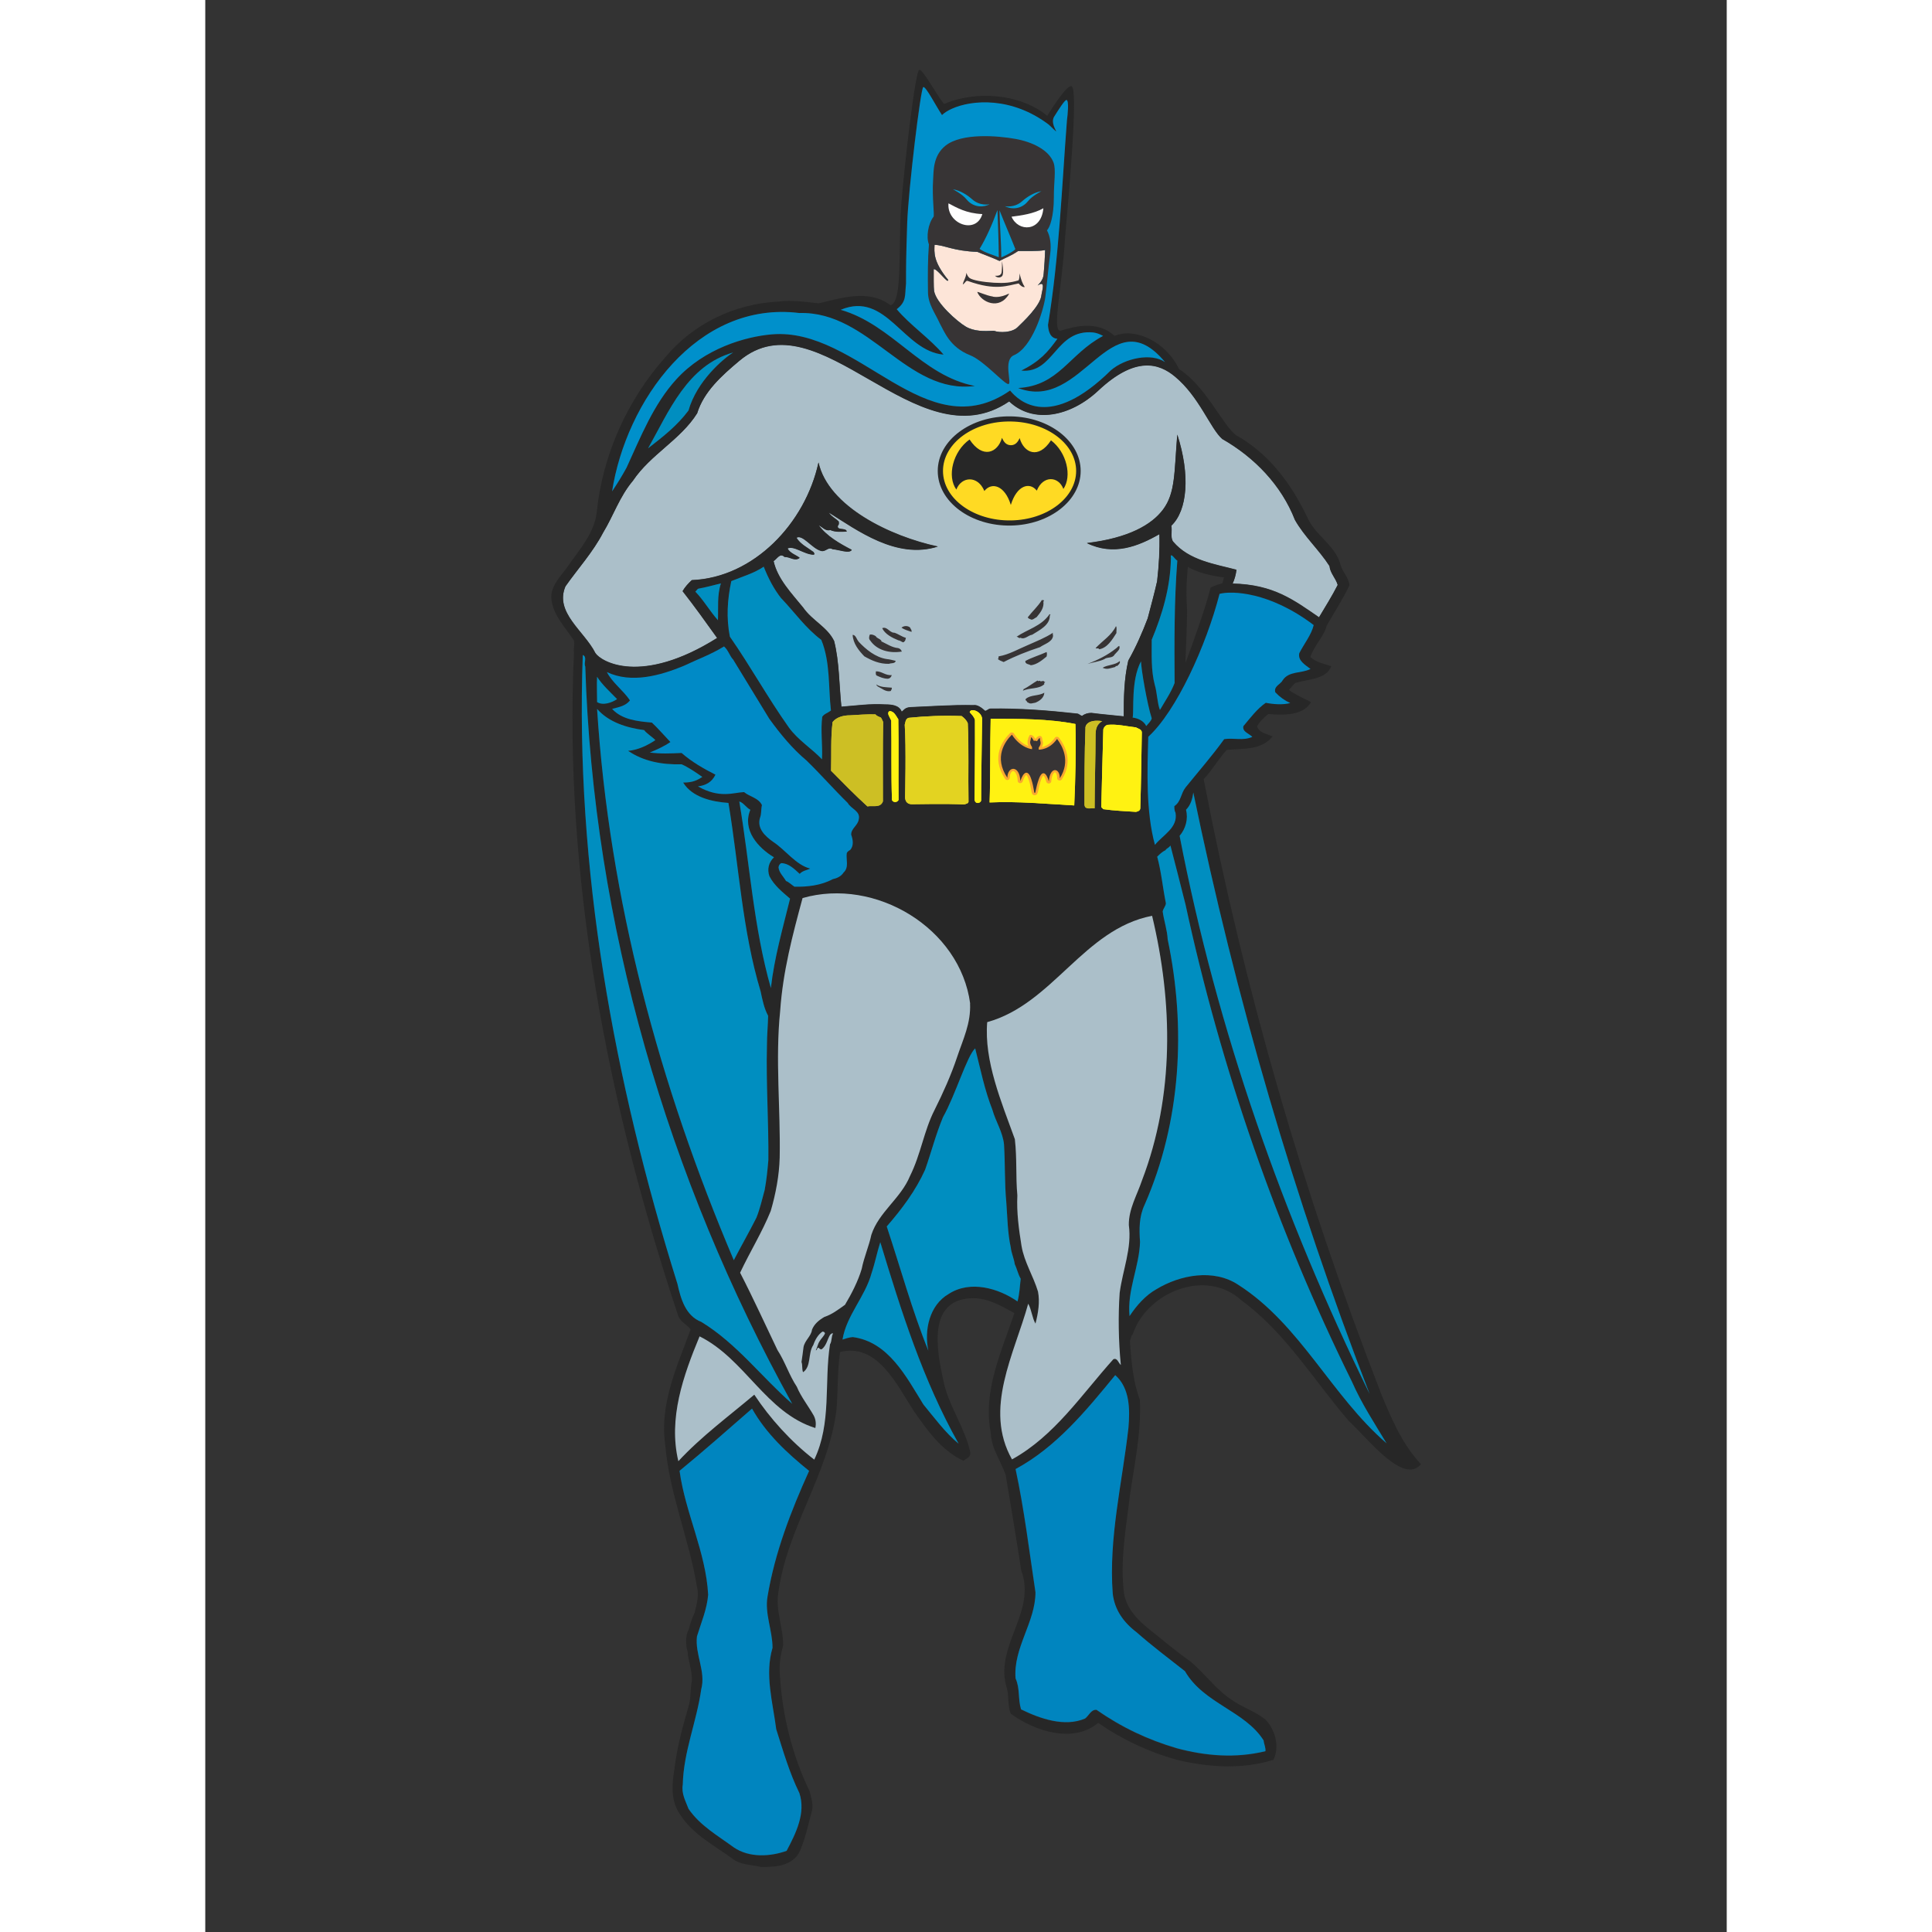 <?xml version="1.0" encoding="UTF-8" standalone="no"?>
<!DOCTYPE svg  PUBLIC '-//W3C//DTD SVG 1.1//EN'  'http://www.w3.org/Graphics/SVG/1.1/DTD/svg11.dtd'>
<!-- Creator: CorelDRAW X5 -->
<svg style="shape-rendering:geometricPrecision;text-rendering:geometricPrecision;image-rendering:optimizeQuality" xmlns="http://www.w3.org/2000/svg" fill-rule="evenodd" xml:space="preserve" height="500px" width="500px" clip-rule="evenodd" xmlns:xlink="http://www.w3.org/1999/xlink" viewBox="0 0 12764 16208">
 <rect x="0" y="0" width="12764" height="16208" fill="#333333" stroke="none"/>
 <defs>
  <style type="text/css">
   <![CDATA[
    .fil14 {fill:#0085BF}
    .fil4 {fill:#008AC6}
    .fil10 {fill:#008EC0}
    .fil2 {fill:#0090CB}
    .fil13 {fill:#009CD4}
    .fil8 {fill:#373435}
    .fil0 {fill:#ABBFC9}
    .fil6 {fill:#CDBF24}
    .fil7 {fill:#E3D321}
    .fil12 {fill:#FAA831}
    .fil3 {fill:#FDE5D8}
    .fil9 {fill:#FEFEFE}
    .fil11 {fill:#FFDA23}
    .fil5 {fill:#FFF212}
    .fil1 {fill:rgb(39, 39, 39)}
   ]]>
  </style>
 </defs>
 <g id="Layer_x0020_1">
  <path class="fil0" d="m6745 3366c201 191 514 128 747-90 313-294 511-229 644-118 204 169 296 435 396 523 272 155 497 389 610 679 79 140 201 249 290 387 6 61 52 100 69 159-48 94-102 180-157 272-211-144-379-275-725-283 16-34 28-76 32-116-180-48-397-77-531-236-25-33-6-90-15-134 135-127 160-424 50-764-26 319-15 488-119 628-96 129-291 240-639 282 223 109 430 27 608-75 4 132-4 263-19 395-23 102-52 207-79 311-46 121-98 240-163 355-36 155-38 311-38 468-90-10-182-17-272-29-29 0-56 8-77 25-13-1-28-18-41-19-244-27-485-46-729-42-15 0-30 18-44 19-29-27-67-54-98-48-175-4-355 10-533 17-44 5-49 23-69 38-21-56-86-61-140-61-125-8-244 10-366 19-19-178-17-378-61-551-58-119-182-169-261-282-98-121-213-238-247-389 29-17 54-73 92-35 46-2 86 40 127 8-31-25-81-38-102-79 52-27 140 50 217 52 17-2 4-13 2-21-48-36-113-67-144-121 54-31 130 92 209 111 38 8 58-38 94-15 54 4 142 40 161 6-100-52-209-113-278-207 33 15 58 52 98 40 40 19 92 15 138 13-8-36-90-4-73-52 10-6 6-21 6-31-27-27-65-44-84-77 239 149 568 396 915 286-395-84-919-334-1001-705-111 510-543 966-1063 987-31 29-56 56-77 92 100 127 194 259 290 393-640 402-976 198-1022 127-92-184-345-340-251-560 104-148 230-286 315-449 88-144 138-303 251-437 148-221 399-343 539-566 56-182 207-317 355-441 669-560 1485 868 2260 343z"/>
  <path class="fil1" d="m9857 11672c-646-1663-1143-3382-1481-5135 71-75 121-167 194-246 129-13 290 6 384-113-46-21-113-29-130-84 21-40 58-75 94-104 121 10 292 17 359-100-63-31-130-61-186-102 21-21 31-40 54-59 104-31 261-29 301-140-61-21-125-31-175-77 33-100 113-169 138-265 63-111 136-221 190-338-8-65-59-113-75-171-44-167-213-244-280-401-134-280-324-535-595-685-115-86-257-415-480-556-109-229-367-351-541-278-138-130-333-82-452-43-77 8 13-365 37-780 37-419 112-1257 54-1272-37-10-142 152-204 249-98-84-258-151-432-164-130-15-310 8-433 65-69-86-175-290-208-287s-126 806-152 1144c-26 337 16 810-90 830-184-136-405-61-602-15-111-13-230-29-338-15-368 19-714 184-951 470-315 355-522 813-572 1289-17 180-144 318-242 460-56 81-144 161-140 267 10 140 115 244 190 357 8 31-6 67 0 104-86 1889 282 3781 877 5569 21 44 73 69 102 107-115 311-263 631-213 967 33 407 201 792 267 1197 17 63-2 140-19 207-19 46-40 94-50 144-31 54-27 130-10 194 6 77 40 161 35 242-15 71-6 146-29 217-50 169-96 343-117 520-21 127-33 267 48 382 107 169 292 261 447 376 67 48 155 44 230 63 130 2 292-8 340-165 40-98 61-207 90-311 10-54-8-107-21-159-148-307-228-635-249-969-8-90 4-173 27-253 2-140-58-278-44-416 65-556 422-1009 491-1558 15-165 6-328 31-489 309-77 472 267 614 489 113 163 238 341 422 424 25-23 63-31 56-73-48-213-188-397-228-610-52-240-138-679 253-681 125 0 234 63 345 125-109 324-267 656-198 1005 4 130 84 234 125 353 44 265 90 533 130 800 130 343-215 625-127 965 29 75 8 163 40 238 198 144 520 253 733 77 203 140 426 244 658 309 267 63 545 84 813 0 52-111 15-253-69-338-92-73-196-102-288-169-129-86-219-217-343-320-115-81-236-182-355-278-94-77-173-163-198-282-38-276 17-562 48-829 38-265 96-524 84-804-58-150-71-320-84-491 8-21 8-44 25-61 117-349 612-556 911-282 368 269 604 666 898 1009 169 157 460 539 608 366-167-180-253-397-343-612zm-3535 441c-115-94-209-224-297-330-144-232-292-526-593-566-31 2-61 13-86 21 33-203 190-359 244-558 29-86 46-175 73-259 175 577 357 1157 658 1692zm-3134-6522c67 2160 689 4295 1736 6186-259-226-462-503-762-687-134-52-173-196-201-320-533-1703-859-3489-794-5275 40 15 6 67 21 96zm493 533c21 29 72 60 95 85-65 44-146 83-229 90 130 88 282 117 449 113 54 23 126 72 174 106-44 27-77 47-161 47 77 125 242 161 380 171 88 526 115 1067 270 1581 15 71 29 142 63 205-2 84-10 167-10 249-8 328 15 635 12 961-8 92-15 163-31 251-21 77-40 159-69 232-61 121-125 232-190 357-625-1471-1045-3025-1147-4625 98 113 251 159 395 178zm892 669c-71 169 65 320 198 399-44 42-59 100-38 159 40 79 111 134 173 188-61 249-132 493-161 750-146-514-176-1038-265-1565 36 10 56 50 92 69zm261-1772c111 117 205 251 334 347 77 188 58 395 81 593-25 19-56 27-73 52-15 117 4 238-2 357-88-92-201-161-278-267-178-251-322-514-495-762-31-157-21-311 12-466 92-38 190-65 272-121 38 96 84 186 148 267zm-533 182c-69-77-119-167-190-240 8-4 15-21 27-25 61-10 125-29 188-44-33 100-21 207-25 309zm3639 823c-4 23-29 44-46 65-19-42-68-66-114-71 13-59-16-310 70-472 2 71 52 360 90 478zm215-1324c-27 343-25 685-23 1028-31 81-79 150-123 226-23-58-23-144-44-213-31-119-25-247-25-376 88-211 157-439 161-685-8-61 36 15 54 21zm1613 6992c-727-1485-1279-3050-1594-4682 52-61 73-142 54-219 40-40 54-94 61-144 355 1719 846 3409 1479 5045zm-1546-4113c299 1385 767 2732 1398 4011 79 180 188 347 290 516-464-401-723-996-1243-1329-207-138-489-84-687 36-90 50-167 136-226 226-21-219 81-409 88-622-8-109-8-213 38-311 307-698 349-1490 194-2227-4-79-31-155-42-234 4-25 25-44 27-69-27-132-38-263-73-391 23-23 46-44 69-54 10-17 31-21 42-40 42 161 84 326 125 489zm-1763 1214c44 173 79 349 144 514 27 98 88 188 98 293 10 163 4 324 19 483 10 127 10 255 38 382 4 44 27 92 33 138 19 40 27 83 50 123-8 63-10 130-27 190-159-111-397-180-577-63-163 94-207 305-171 476-136-336-234-696-349-1042 127-146 242-299 322-476 52-148 90-297 150-441 104-184 201-514 270-577zm-1393 3545c-153 338-288 687-349 1055-25 142 42 286 42 430-67 224 2 455 31 683 58 182 109 361 194 535 56 167-29 338-107 485-134 48-311 61-443-29-130-96-284-182-380-324-23-63-61-125-48-203 6-274 117-529 155-800 40-150-54-292-36-443 36-117 84-228 94-349-19-359-192-687-240-1040 211-173 407-347 608-522 119 211 295 374 478 522zm2678-361c-52 462-167 925-132 1391 15 136 90 242 201 326 130 115 272 221 405 326 157 272 503 332 660 581 2 29 19 61 15 90-251 61-503 40-744-25-242-71-462-175-673-322-46-4-63 48-96 73-171 73-376 2-537-77-27-88-8-178-46-259-21-257 167-472 167-723-52-345-94-694-167-1034 341-184 591-489 836-788 125 111 123 290 111 441zm-1329-3560c8 167-59 301-109 451s-117 299-188 441c-90 175-115 372-207 556-77 188-261 301-324 493-21 98-61 186-81 286-31 104-84 207-140 301-56 40-109 81-173 102-46 27-84 58-104 107-6 54-61 90-71 146-6 42-10 84-17 125 10 27 2 58 13 86 71-48 40-161 86-228 15-44 40-88 77-113 8 0 19 4 21 15-10 25-33 44-46 67-15 23-19 52-31 75 13 2 10-31 27-19 4 6 13 12 23 10 40-31 46-82 71-123 8-2 15-17 23-8-15 27-8 63-25 90-50 322 15 660-132 967-198-153-372-347-503-545-215 182-441 347-637 558-86-359 42-719 178-1047 382 190 556 639 971 769 8-35 4-71-13-104-46-81-109-161-142-242-65-98-98-209-163-309-104-217-203-435-313-648 84-178 184-338 257-518 42-144 71-297 75-447 8-409-38-823 4-1230 23-334 104-637 188-948 610-175 1322 251 1406 886zm1527-735c175 729 188 1508-84 2219-42 125-113 242-111 376 27 194-52 378-77 570-13 190-10 403 10 604-21-17-29-63-63-48-267 297-493 643-850 840-240-424 19-882 136-1306 29 52 33 121 61 167 23-90 38-182 21-269-40-132-115-247-138-382-23-142-42-284-35-424-15-165-2-303-21-472-113-313-259-656-232-982 552-153 809-781 1383-892zm-1198-4316c201 191 514 128 747-90 313-294 511-229 644-118 204 169 296 435 396 523 272 155 497 389 610 679 79 140 201 249 290 387 6 61 52 100 69 159-48 94-102 180-157 272-211-144-379-275-725-283 16-34 28-76 32-116-180-48-397-77-531-236-25-33-6-90-15-134 135-127 160-424 50-764-26 319-15 488-119 628-96 129-291 240-639 282 223 109 430 27 608-75 4 132-4 263-19 395-23 102-52 207-79 311-46 121-98 240-163 355-36 155-38 311-38 468-90-10-182-17-272-29-29 0-56 8-77 25-13-1-28-18-41-19-244-27-485-46-729-42-15 0-30 18-44 19-29-27-67-54-98-48-175-4-355 10-533 17-44 5-49 23-69 38-21-56-86-61-140-61-125-8-244 10-366 19-19-178-17-378-61-551-58-119-182-169-261-282-98-121-213-238-247-389 29-17 54-73 92-35 46-2 86 40 127 8-31-25-81-38-102-79 52-27 140 50 217 52 17-2 4-13 2-21-48-36-113-67-144-121 54-31 130 92 209 111 38 8 58-38 94-15 54 4 142 40 161 6-100-52-209-113-278-207 33 15 58 52 98 40 40 19 92 15 138 13-8-36-90-4-73-52 10-6 6-21 6-31-27-27-65-44-84-77 239 149 568 396 915 286-395-84-919-334-1001-705-111 510-543 966-1063 987-31 29-56 56-77 92 100 127 194 259 290 393-640 402-976 198-1022 127-92-184-345-340-251-560 104-148 230-286 315-449 88-144 138-303 251-437 148-221 399-343 539-566 56-182 207-317 355-441 669-560 1485 868 2260 343zm-2691 77c-97 128-203 211-339 317 175-311 330-696 714-804-86 54-306 242-375 487zm2126-2478c19-19 47-37 82-53 169-77 504-103 815 133 136 129-3 7 45-68 40-63 90-143 104-139 21 6 9 125 3 169-44 572-65 1145-159 1717 2 46 15 113 79 117-81 111-142 185-303 267 276 27 286-349 602-320 29 3 58 15 84 29-288 153-368 418-713 437 543 211 772-771 1233-217-114-80-335-34-454 68-507 501-769 264-846 170-708 493-1269-534-2e3 -471-222 19-564 118-800 377-191 209-299 483-418 742-38 69-79 136-121 198 117-752 710-1602 1571-1496 591-17 900 687 1473 612-449-86-691-514-1126-639 384-161 524 347 863 376-113-134-284-250-393-381 84-65 67-115 78-216 0-150 0-209 10-512 9-265 113-1133 135-1136 23-3 107 161 157 236zm2354 3926s-72 19-99 37c-40 161-151 474-211 632 2-125 18-363 12-484-8-104-2-215 8-322 92 52 201 75 303 88-1 9-13 49-13 49z"/>
  <path class="fil2" d="m6180 966c19-19 47-37 82-53 169-77 504-103 815 133 136 129-3 7 45-68 40-63 90-143 104-139 21 6 9 125 3 169-44 572-65 1145-159 1717 2 46 15 113 79 117-81 111-142 185-303 267 276 27 286-349 602-320 29 3 58 15 84 29-288 153-368 418-713 437 543 211 772-771 1233-217-114-80-335-34-454 68-507 501-769 264-846 170-708 493-1269-534-2e3 -471-222 19-564 118-800 377-191 209-299 483-418 742-38 69-79 136-121 198 117-752 710-1602 1571-1496 591-17 900 687 1473 612-449-86-691-514-1126-639 384-161 524 347 863 376-113-134-284-250-393-381 84-65 67-115 78-216 0-150 0-209 10-512 9-265 113-1133 135-1136 23-3 107 161 157 236zm300 1148c54 23 131 50 183 75 54-29 94-41 156-83 75-2 158 4 227-8-2 62-6 127-12 196-2 26-6 56-51 101 71-48 36 45 32 80-8 90-156 227-201 271s-148 48-198 29c-84 4-166 6-236-35s-251-199-266-301c-4-28-3-118-3-181 30-6 120 128 122 91-129-157-117-233-115-295 87 2 154 52 362 59z"/>
  <path class="fil3" d="m6480 2114c54 23 131 50 183 75 54-29 94-41 156-83 75-2 158 4 227-8-2 62-6 127-12 196-2 26-6 56-51 101 71-48 36 45 32 80-8 90-156 227-201 271s-148 48-198 29c-84 4-166 6-236-35s-251-199-266-301c-4-28-3-118-3-181 30-6 120 128 122 91-129-157-117-233-115-295 87 2 154 52 362 59z"/>
  <path class="fil4" d="m4431 5537c100 163 201 330 301 493 94 130 194 251 311 349 115 111 234 247 347 357 27 50 111 69 92 140-8 50-65 75-63 127 15 40 23 92-8 127-10 6-25 15-29 27-8 54 21 119-27 163-21 33-56 48-92 56-96 52-211 65-320 63-23-15-48-40-71-48-23-40-58-69-63-115 2-15 10-31 25-35 61 2 107 48 153 90 23-27 61-31 88-44-121-31-207-157-313-226-65-46-134-111-109-198 15-38 8-71 17-109-29-61-102-69-150-109-90 4-205 56-387-48 63-8 116-33 147-98-100-51-198-107-284-182-92 4-178 8-267-4 61-25 117-50 173-88-48-50-102-113-155-163-115-10-251-23-334-115 65-17 112-25 150-71-56-84-148-148-194-238 207 98 449 29 645-52 113-54 230-96 338-163 38 33 46 79 79 113z"/>
  <path class="fil5" d="m6517 6033c0 43-10 649-8 677 3 29-54 43-55-5 0-48 5-437 3-665-6-25-25-44-44-65 2-10 10-15 19-17 35-4 85 31 85 74z"/>
  <path class="fil5" d="m5814 6032c4 224 0 455 2 679-8 15-25 21-40 15-6-2-13-8-15-15-8-219-2-445-6-666-10-25-42-63-15-79 38-2 56 42 73 67z"/>
  <path class="fil6" d="m5668 6019c6 10 13 23 19 38-4 219-2 449-2 666-21 58-86 33-130 42-104-94-205-198-305-299 4-142-4-274 13-409 36-44 96-56 146-56 69-4 144-10 213-8 10 13 27 19 46 27z"/>
  <path class="fil7" d="m6345 6007c21 15 42 35 52 61 10 213 2 432 6 650 4 25-23 25-36 31-155-8-392-2-439-2s-57-35-57-60 10-414-3-607c6-21 6-50 33-58 146-15 295-21 443-15z"/>
  <path class="fil5" d="m7300 6074c6 226 0 455-10 683-236-13-474-36-710-25 8-232 3-472 9-702 240 0 490 0 712 44z"/>
  <path class="fil6" d="m7525 6049c-52 31-54 75-56 109 0 209-8 418-8 623-25-4-58 10-79-10-4-6-4-13-6-17 0-215 0-430 8-643-4-25 22-79 142-61z"/>
  <path class="fil5" d="m7809 6103c17 10 46 15 48 40-4 213-6 428-13 639-2 21-21 25-36 29-92-6-186-10-276-23-2-8-13-10-15-19 6-217 10-432 17-650 4-17 17-33 35-38 81-8 159 13 238 21z"/>
  <path class="fil4" d="m9299 5244c-19 81-81 157-121 236-13 63 48 96 94 132-77 40-182 15-234 96-15 31-77 50-61 100 38 40 79 69 125 90-61 17-146 10-205-2-73 50-130 127-188 196-10 48 48 61 75 90-79 35-157 6-236 19-104 144-215 270-324 405-42 54-36 117-94 157 0 17 0 38 10 56 21 125-104 184-173 269-77-282-64-623-56-907 235-215 485-761 598-1199 102-27 419-19 789 261z"/>
  <path class="fil8" d="m7644 5311c-36 56-75 123-144 136-8-15-21-2-31-10 58-61 136-109 171-184 10 13 2 38 4 58zm-1732-48c4 13 17 21 13 38-29-10-61-19-84-35 17-17 52-19 71-2zm-134 44c35 10 65 35 100 44-4 10-4 29-15 31-4 19-31-10-48-10-52-21-113-52-136-102 40-17 61 36 98 38zm-111 63c8 2 2 15 10 13 40 19 86 50 136 54 19 6 23 13 31 29-102 17-209-10-265-92-15-15-10-33-4-50 19-4 35 4 50 13 8 17 29 19 42 33zm-186 13c61 65 142 132 236 146 25 2 52 10 75 15-4 25-38 17-56 25-79 2-144-27-207-63-48-50-94-107-98-180 27 0 33 38 50 56zm278 280c-4 17-15 29-33 31-35 0-63-13-94-27-10-8-6-23-6-35 50-2 81 38 134 31zm0 107c4 10-6 19-8 27-42 10-73-21-109-38-6-6-10-8-13-17 38 25 86 23 130 27zm1272-725c8 54-25 94-56 132-17 8-38 31-54 17-13-4-17-8-21-15 38-50 86-92 119-146 10 6 25-4 13 13zm54 119c2 81-88 123-148 161-33 4-63 44-98 25-13 10-21-10-33-8 92-63 207-88 276-188 15-4 4 6 4 10zm27 173c-8 50-71 65-109 92-109 36-209 75-305 125-19-8-40-15-50-27 17-4-2-13 10-21 86-15 163-61 247-96 69-31 142-59 207-102-6 6 2 21 0 29zm-54 171c-38 31-81 67-132 73-15-10-50-8-46-36 58-31 119-48 178-75 4 10 4 23 0 38zm-52 207c10 4 29-10 33 6 21-10-8 8 0 19-48 44-123 27-182 56 4-2 13-15 4-12 46-23 81-52 121-75 8 13 19-6 23 6zm-42 180c-19 2-44 15-61-2-2 8-10-10-15-15-8-4-8-6-4-15 40-36 109-23 155-52-2 42-38 69-75 84zm685-307c-8-6-13 6-17 8-38 8-65 25-104 6 44-27 104-21 144-56 6 17-10 31-23 42zm19-169c12 29-21 50-40 73-17 33-61 17-86 38-44 21-94 25-140 40 84-33 167-73 238-130 10-6 17-19 27-21z"/>
  <path class="fil8" d="m7452 9989c50 54 44 130 40 205-13 29-4 86-44 92 19-102-48-221-33-297 13 2 23-2 38 0z"/>
  <path class="fil8" d="m7398 10296c2 29 2 69-27 81-19-69-27-132-35-203 19-10 29-25 44-15 13 44 8 92 19 136z"/>
  <path class="fil8" d="m7327 10348c8 33 8 69 8 107-13-2-29 13-40 2-48-31-25-88-29-130 15-2 13-19 27-17 25-27 25 25 33 38z"/>
  <path class="fil8" d="m7358 10624c2 58-15 113-15 173-29-17-44-46-44-77 2-10 2-23 0-33l-2 2c0-23 6-54 8-81 15-6 21-23 38-17 10 8 4 25 15 33z"/>
  <path class="fil8" d="m7431 10741c-4 17 4 33 8 46 4 31-4 56-6 86-21-6-38-23-50-38 4-52 0-107 13-155 10 19 50 29 35 61z"/>
  <path class="fil8" d="m7494 10906c-40 6-15-44-19-65 4-19 2-38 8-56 23 33 4 84 10 121z"/>
  <path class="fil9" d="m4885 10603c-10 8-23 6-31 0 6-84 0-173 21-253 25-36 52-86 107-84-54 98-67 224-96 336z"/>
  <path class="fil9" d="m5010 10450c21 73-50 142-61 221-15-6-29 44-29 2 6-77 13-198 90-224z"/>
  <path class="fil9" d="m5025 10805c-75-4-52-125-8-173 4 54 10 115 8 173z"/>
  <path class="fil8" d="m4885 10603c-10 8-23 6-31 0 6-84 0-173 21-253 25-36 52-86 107-84-54 98-67 224-96 336z"/>
  <path class="fil8" d="m5010 10450c21 73-50 142-61 221-15-6-29 44-29 2 6-77 13-198 90-224z"/>
  <path class="fil8" d="m5025 10805c-75-4-52-125-8-173 4 54 10 115 8 173z"/>
  <path class="fil10" d="m3455 5865c-42 29-118 57-168 25 0-63-4-153 0-213 40 65 114 132 168 188z"/>
  <path class="fil1" d="m6145 3951c0 259 279 464 614 458 326-6 585-211 585-458s-259-452-585-458c-335-6-614 199-614 458z"/>
  <path class="fil11" d="m6189 3951c0-234 259-421 571-415 304 5 546 191 546 415s-242 410-546 415c-311 5-571-181-571-415z"/>
  <path class="fil1" d="m6758 4236c-50-164-160-195-222-117-54-132-192-124-235-12-80-110-30-320 111-420 110 167 237 111 272-14 15 35 35 61 74 62 38 0 59-26 74-60 35 125 158 181 263 19 132 100 178 301 104 408-40-108-171-116-223 14-60-76-168-45-218 120z"/>
  <path class="fil12" d="m6751 6151c-54 53-167 196-40 384 5 7 14 11 23 8 9-2 15-9 15-18 0-38 17-56 28-57 11 0 36 20 39 84 0 9 8 17 18 18s20-5 23-13c13-42 27-55 31-56 0 1 10 8 21 42 12 37 17 66 20 85 4 24 7 44 30 43 21-1 25-18 30-44 4-19 10-48 22-83 9-26 17-35 20-38 4 3 14 14 25 53 3 9 12 15 22 14s18-8 19-17c4-59 24-77 31-77 6 0 19 15 19 50 0 8 6 16 15 18s19-1 24-9c97-151 27-284-24-349-4-5-11-8-18-8s-14 3-17 9c-38 54-81 72-109 78 3-5 6-11 8-20 1-5 2-9 2-14 0-7-1-13-3-18l-2-7-1-9c-1-8-3-26-22-26-14 0-26 13-34 24-2 0-3-1-4-1-7-12-18-28-31-30-10-2-12-5-16 3l-11 21-1 9-2 7c-2 5-3 12-3 20 0 4 0 8 1 13 2 8 4 14 7 19-31-11-79-39-122-105-3-5-9-9-16-9-7-1-13 2-18 6z"/>
  <path class="fil8" d="m6951 6216c-6-14-19-31-22-31-2 0-2 9-4 18-2 11-7 19-4 33 5 21 15 27 15 34v15s-94-7-169-122c-56 55-155 189-38 362 1-100 103-109 109 27 26-79 65-100 92-14 23 71 21 115 29 115s8-44 33-114c28-82 64-60 85 16 9-127 93-116 92-26 93-145 21-272-23-330-67 95-154 90-154 90v-15c0-7 10-12 15-31 3-13-1-21-3-33-2-9-2-19-3-19-4 0-16 14-23 27-8-4-20-5-28-3z"/>
  <path class="fil8" d="m6109 1819c-44 57-63 170-38 231-10 127-10 261-8 393-2 107 61 184 100 272 36 63 81 197 253 265 115 45 286 242 321 242 34 0-47-202 47-242 153-65 247-373 263-485 15-113 24-238 41-362 11-82 0-151-27-201 25-23 58-118 58-277-1-123 20-232-3-292-39-104-175-172-321-198s-448-52-585 57c-107 86-99 214-104 287-10 151 14 297 3 311zm371 295c54 23 131 50 183 75 54-29 94-41 156-83 75-2 158 4 227-8-2 62-6 127-12 196-2 26-6 56-51 101 71-48 36 45 32 80-8 90-156 227-201 271s-148 48-198 29c-84 4-166 6-236-35s-251-199-266-301c-4-28-3-118-3-181 30-6 120 128 122 91-129-157-117-233-115-295 87 2 154 52 362 59z"/>
  <path class="fil9" d="m6519 1796c-51 174-299 84-284-90 70 36 148 84 284 90z"/>
  <path class="fil9" d="m6764 1818c80-10 188-25 267-71-17 199-211 201-267 71z"/>
  <path class="fil13" d="m6796 2091c-26 25-85 55-118 68 0-121-13-274-15-395 40 102 94 225 134 328zm-86-361s78 16 142-41c41-37 103-76 163-85 0 0-78 39-112 83-42 53-115 80-193 44zm-133-16s-78 16-142-41c-41-37-103-76-163-85 0 0 78 39 113 83 42 53 115 80 193 44zm79 444c-40-18-116-37-160-70 52-85 104-200 150-326 4 119 11 277 11 396z"/>
  <path class="fil8" d="m6410 2331c28 21 115 35 206 41 91 5 139 0 206-20 7-6 10-36 9-59 14 57 24 84 44 115-17 4-38-13-51-30-91 16-189 65-427-21-16-6-20 16-42 30 6-35 27-55 30-98 6 17 14 33 26 42z"/>
  <path class="fil8" d="m6608 2489c82 14 146-40 134-21-81 136-230 68-265-17-4-11 66 27 131 37z"/>
  <path class="fil8" d="m6684 2191s20 102 1 125c-15 17-43 15-60-3 0 0 41 7 53-19 8-16 6-103 6-103z"/>
  <path class="fil10" d="m4054 3444c-97 128-203 211-339 317 175-311 330-696 714-804-86 54-306 242-375 487z"/>
  <path class="fil0" d="m7943 7682c175 729 188 1508-84 2219-42 125-113 242-111 376 27 194-52 378-77 570-13 190-10 403 10 604-21-17-29-63-63-48-267 297-493 643-850 840-240-424 19-882 136-1306 29 52 33 121 61 167 23-90 38-182 21-269-40-132-115-247-138-382-23-142-42-284-35-424-15-165-2-303-21-472-113-313-259-656-232-982 552-153 809-781 1383-892z"/>
  <path class="fil0" d="m6416 8418c8 167-59 301-109 451s-117 299-188 441c-90 175-115 372-207 556-77 188-261 301-324 493-21 98-61 186-81 286-31 104-84 207-140 301-56 40-109 81-173 102-46 27-84 58-104 107-6 54-61 90-71 146-6 42-10 84-17 125 10 27 2 58 13 86 71-48 40-161 86-228 15-44 40-88 77-113 8 0 19 4 21 15-10 25-33 44-46 67-15 23-19 52-31 75 13 2 10-31 27-19 4 6 13 13 23 10 40-31 46-82 71-123 8-2 15-17 23-8-15 27-8 63-25 90-50 322 15 660-132 967-198-153-372-347-503-545-215 182-441 347-637 558-86-359 42-719 178-1047 382 190 556 639 971 769 8-35 4-71-13-104-46-81-109-161-142-242-65-98-98-209-163-309-104-217-203-435-313-648 84-178 184-338 257-518 42-144 71-297 75-447 8-409-38-823 4-1230 23-334 104-637 188-948 610-175 1322 251 1406 886z"/>
  <path class="fil14" d="m7745 11977c-52 462-167 925-132 1391 15 136 90 242 201 326 130 115 272 221 405 326 157 272 503 332 660 581 2 29 19 61 15 90-251 61-503 40-744-25-242-71-462-175-673-322-46-4-63 48-96 73-171 73-376 2-537-77-27-88-8-178-46-259-21-257 167-472 167-723-52-345-94-694-167-1034 341-184 591-489 836-788 125 111 123 290 111 441z"/>
  <path class="fil14" d="m5066 12339c-153 338-288 687-349 1055-25 142 42 286 42 430-67 224 2 455 31 683 58 182 109 361 194 535 56 167-29 338-107 485-134 48-311 61-443-29-130-96-284-182-380-324-23-63-61-125-48-203 6-274 117-529 155-800 40-150-54-292-36-443 36-117 84-228 94-349-19-359-192-687-240-1040 211-173 407-347 608-522 119 211 295 374 478 522z"/>
  <path class="fil5" d="m6517 6033c0 43-10 649-8 677 3 29-54 43-55-5 0-48 5-437 3-665-6-25-25-44-44-65 2-10 10-15 19-17 35-4 85 31 85 74z"/>
  <path class="fil5" d="m5814 6032c4 224 0 455 2 679-8 15-25 21-40 15-6-2-13-8-15-15-8-219-2-445-6-666-10-25-42-63-15-79 38-2 56 42 73 67z"/>
  <path class="fil6" d="m5668 6019c6 10 13 23 19 38-4 219-2 449-2 666-21 58-86 33-130 42-104-94-205-198-305-299 4-142-4-274 13-409 36-44 96-56 146-56 69-4 144-10 213-8 10 13 27 19 46 27z"/>
  <path class="fil7" d="m6345 6007c21 15 42 35 52 61 10 213 2 432 6 650 4 25-23 25-36 31-155-8-392-2-439-2s-57-35-57-60 10-414-3-607c6-21 6-50 33-58 146-15 295-21 443-15z"/>
  <path class="fil5" d="m7300 6074c6 226 0 455-10 683-236-13-474-36-710-25 8-232 3-472 9-702 240 0 490 0 712 44z"/>
  <path class="fil6" d="m7525 6049c-52 31-54 75-56 109 0 209-8 418-8 623-25-4-58 10-79-10-4-6-4-13-6-17 0-215 0-430 8-643-4-25 22-79 142-61z"/>
  <path class="fil5" d="m7809 6103c17 10 46 15 48 40-4 213-6 428-13 639-2 21-21 25-36 29-92-6-186-10-276-23-2-8-13-10-15-19 6-217 10-432 17-650 4-17 17-33 35-38 81-8 159 13 238 21z"/>
  <path class="fil12" d="m6751 6151c-54 53-167 196-40 384 5 7 14 11 23 8 9-2 15-9 15-18 0-38 17-56 28-57 11 0 36 20 39 84 0 9 8 17 18 18s20-5 23-13c13-42 27-55 31-56 0 1 10 8 21 42 12 37 17 66 20 85 4 24 7 44 30 43 21-1 25-18 30-44 4-19 10-48 22-83 9-26 17-35 20-38 4 3 14 14 25 53 3 9 12 15 22 14s18-8 19-17c4-59 24-77 31-77 6 0 19 15 19 50 0 8 6 16 15 18s19-1 24-9c97-151 27-284-24-349-4-5-11-8-18-8s-14 3-17 9c-38 54-81 72-109 78 3-5 6-11 8-20 1-5 2-9 2-14 0-7-1-13-3-18l-2-7-1-9c-1-8-3-26-22-26-14 0-26 13-34 24-2 0-3-1-4-1-7-12-18-28-31-30-10-2-12-5-16 3l-11 21-1 9-2 7c-2 5-3 12-3 20 0 4 0 8 1 13 2 8 4 14 7 19-31-11-79-39-122-105-3-5-9-9-16-9-7-1-13 2-18 6z"/>
  <path class="fil8" d="m6951 6216c-6-14-19-31-22-31-2 0-2 9-4 18-2 11-7 19-4 33 5 21 15 27 15 34v15s-94-7-169-122c-56 55-155 189-38 362 1-100 103-109 109 27 26-79 65-100 92-14 23 71 21 115 29 115s8-44 33-114c28-82 64-60 85 16 9-127 93-116 92-26 93-145 21-272-23-330-67 95-154 90-154 90v-15c0-7 10-12 15-31 3-13-1-21-3-33-2-9-2-19-3-19-4 0-16 14-23 27-8-4-20-5-28-3z"/>
  <path class="fil10" d="m6322 12113c-115-94-209-224-297-330-144-232-292-526-593-566-31 2-61 13-86 21 33-203 190-359 244-558 29-86 46-175 73-259 175 577 357 1157 658 1692zm-3134-6522c67 2160 689 4295 1736 6186-259-226-462-503-762-687-134-52-173-196-201-320-533-1703-859-3489-794-5275 40 15 6 67 21 96zm493 533c21 29 72 60 95 85-65 44-146 83-229 90 130 88 282 117 449 113 54 23 126 72 174 106-44 27-77 47-161 47 77 125 242 161 380 171 88 526 115 1067 270 1581 15 71 29 142 63 205-2 84-10 167-10 249-8 328 15 635 12 961-8 92-15 163-31 251-21 77-40 159-69 232-61 121-125 232-190 357-625-1471-1045-3025-1147-4625 98 113 251 159 395 178zm892 669c-71 169 65 320 198 399-44 42-59 100-38 159 40 79 111 134 173 188-61 249-132 493-161 750-146-514-176-1038-265-1565 36 10 56 50 92 69zm261-1772c111 117 205 251 334 347 77 188 58 395 81 593-25 19-56 27-73 52-15 117 4 238-2 357-88-92-201-161-278-267-178-251-322-514-495-762-31-157-21-311 12-466 92-38 190-65 272-121 38 96 84 186 148 267zm-533 182c-69-77-119-167-190-240 8-4 15-21 27-25 61-10 125-29 188-44-33 100-21 207-25 309zm3639 823c-4 23-29 44-46 65-19-42-68-66-114-71 13-59-16-310 70-472 2 71 52 360 90 478zm215-1324c-27 343-25 685-23 1028-31 81-79 150-123 226-23-58-23-144-44-213-31-119-25-247-25-376 88-211 157-439 161-685-8-61 36 15 54 21zm1613 6992c-727-1485-1279-3050-1594-4682 52-61 73-142 54-219 40-40 54-94 61-144 355 1719 846 3409 1479 5045zm-1546-4113c299 1385 767 2732 1398 4011 79 180 188 347 290 516-464-401-723-996-1243-1329-207-138-489-84-687 36-90 50-167 136-226 226-21-219 81-409 88-622-8-109-8-213 38-311 307-698 349-1490 194-2227-4-79-31-155-42-234 4-25 25-44 27-69-27-132-38-263-73-391 23-23 46-44 69-54 10-17 31-21 42-40 42 161 84 326 125 489zm-1763 1214c44 173 79 349 144 514 27 98 88 188 98 293 10 163 4 324 19 483 10 127 10 255 38 382 4 44 27 92 33 138 19 40 27 83 50 123-8 63-10 130-27 190-159-111-397-180-577-63-163 94-207 305-171 476-136-336-234-696-349-1042 127-146 242-299 322-476 52-148 90-297 150-441 104-184 201-514 270-577z"/>
 </g>
</svg>
